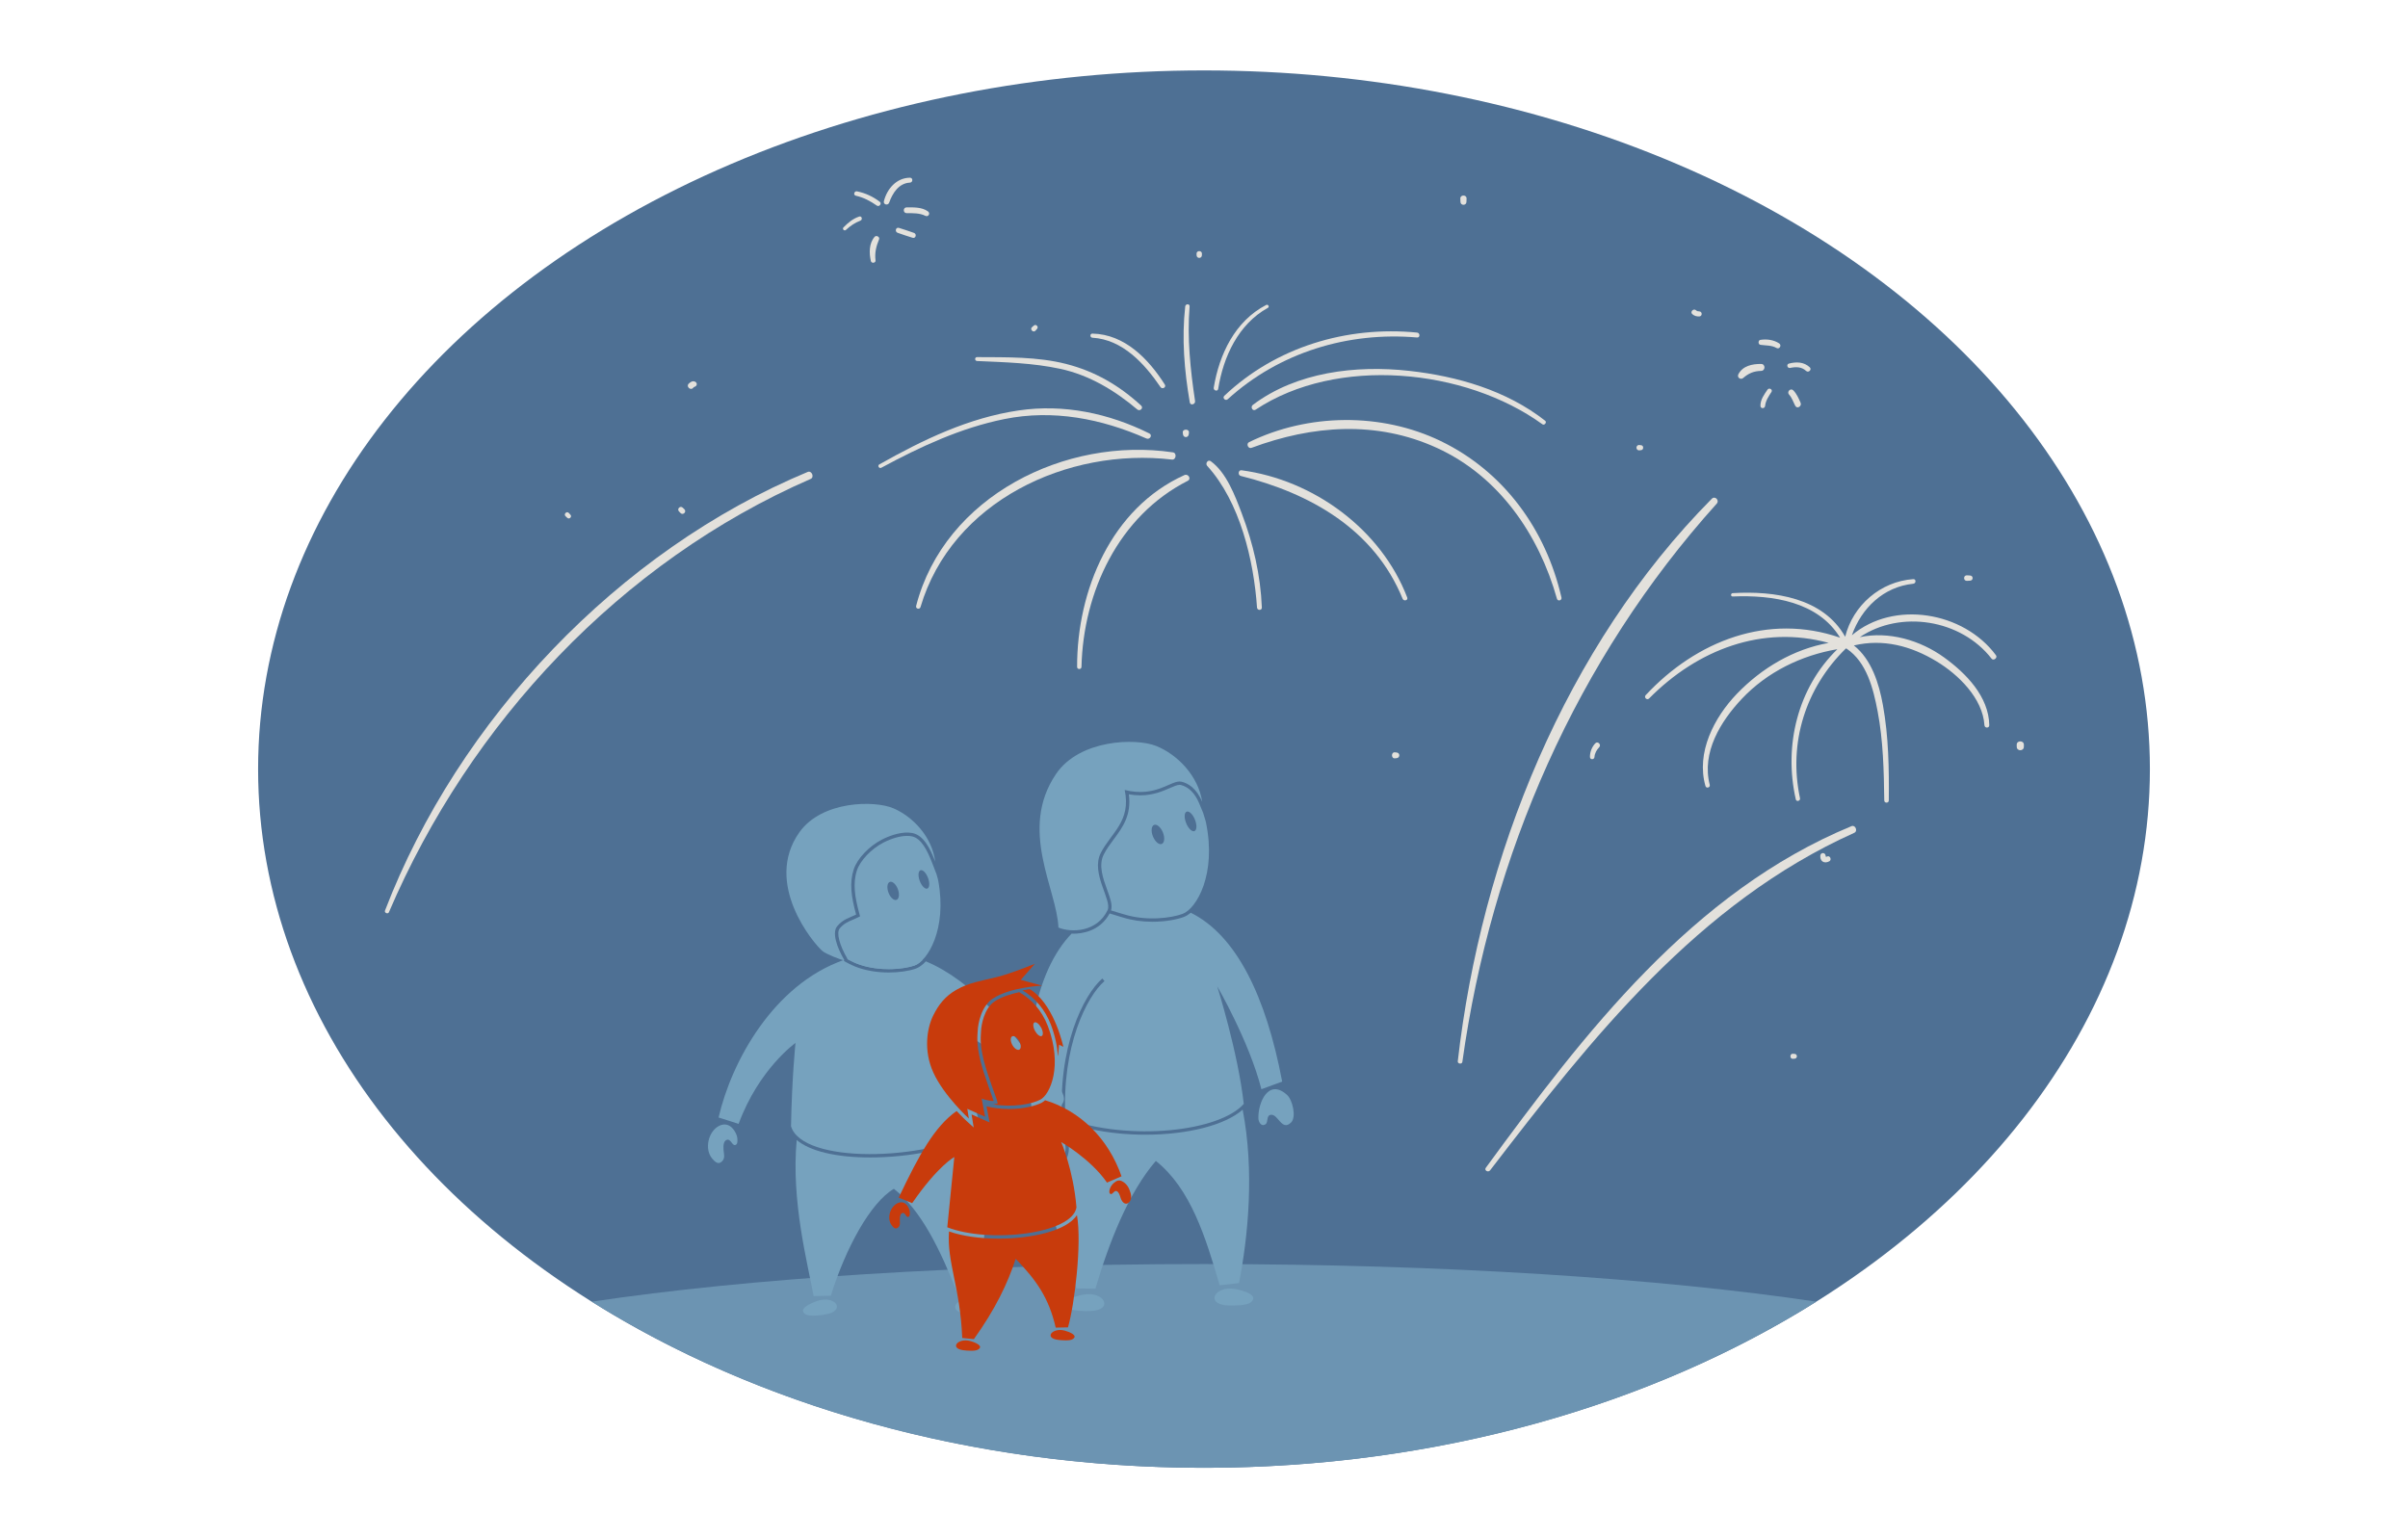 <?xml version="1.0" encoding="utf-8"?>
<!-- Generator: Adobe Illustrator 15.0.2, SVG Export Plug-In . SVG Version: 6.00 Build 0)  -->
<!DOCTYPE svg PUBLIC "-//W3C//DTD SVG 1.1//EN" "http://www.w3.org/Graphics/SVG/1.1/DTD/svg11.dtd">
<svg version="1.1" id="Layer_1" xmlns="http://www.w3.org/2000/svg" xmlns:xlink="http://www.w3.org/1999/xlink" x="0px" y="0px"
	 width="720px" height="460px" viewBox="0 0 720 460" enable-background="new 0 0 720 460" xml:space="preserve">
<ellipse fill="#4E7094" cx="360" cy="230" rx="282.827" ry="208.941"/>
<path fill="#6C94B2" d="M360.001,378.015c-71.845,0-136.734,4.312-183.056,11.247c49.335,30.979,113.234,49.68,183.054,49.68
	c69.822,0,133.721-18.701,183.057-49.68C496.733,382.326,431.845,378.015,360.001,378.015z"/>
<g>
	<g>
		<g>
			<path fill="#76A2BE" d="M317.491,330.31c-0.039,0.048-0.08,0.095-0.125,0.143c-2.143,2.3-3.5-1.773-4.973-2.289
				c-3.211-1.124-0.162,1.161-2.309,1.996c-0.709,0.278-1.266-0.536-1.727-1.292c-0.494-0.82-0.645-2.097-0.607-2.931
				c0.082-1.77,1.209-2.888,2.855-3.343C313.776,321.717,320.147,327.1,317.491,330.31z"/>
			<path fill="#76A2BE" d="M212.948,346.477c0.84,1,1.845,1.938,2.958,0.811c0.987-0.996,0.522-2.207,0.437-3.396
				c-0.111-1.521,0.071-2.694,0.952-3.019c1.187-0.439,1.624,1.794,2.546,1.545c0.735-0.197,0.702-1.184,0.625-2.065
				c-0.088-0.953-0.725-2.07-1.248-2.72c-1.148-1.42-2.696-1.715-4.199-0.945C211.768,338.348,210.539,343.623,212.948,346.477z"/>
			<path fill="#76A2BE" d="M246.782,393.087c-1.418,0.237-4.686,0.69-5.875-0.027c-2.561-1.548,1.529-3.386,3.607-4.058
				C249.846,387.275,253.102,392.026,246.782,393.087z"/>
			<path fill="#76A2BE" d="M289.216,393.005c1.428,0.146,4.72,0.399,5.86-0.394c2.461-1.7-1.734-3.282-3.851-3.824
				C285.795,387.395,282.841,392.338,289.216,393.005z"/>
		</g>
		<g>
			<g>
				<path fill="#76A2BE" d="M291.95,339.794c-8.196,3.937-20.12,6.341-31.783,6.341c-10.265,0-18-1.895-21.952-5.221
					c-1.684,18.282,3.247,36.769,5.062,46.675l5.146-0.116c4.441-14.223,11.807-27.807,18.855-31.962
					c8.207,6.489,13.776,17.938,19.253,31.86l5.64-0.213c2.833-15.422,3.322-32.7,0.329-45.877
					C292.381,340.76,292.194,340.265,291.95,339.794z"/>
			</g>
		</g>
	</g>
	<g>
		<g>
			<path fill="#76A2BE" d="M250.333,276.971c1.821-2.141,3.61-2.473,5.647-3.471c-1.486-5.441-2.013-9.537-0.714-13.506
				c1.099-3.342,4.679-6.975,8.395-8.897c2.758-1.425,6.3-2.522,9.127-1.983c3.334,0.635,5.293,4.54,6.844,8.539
				c-0.911-7.344-6.654-13.431-12.49-15.93c-5.65-2.42-21.375-2.301-28.106,7.148c-10.912,15.316,4.278,33.377,6.925,35.573
				c1.031,0.855,5.301,2.563,6.56,2.79C250.071,283.031,248.768,278.811,250.333,276.971z"/>
		</g>
	</g>
	<g>
		<path fill="#76A2BE" d="M280.461,263.031l-0.066-0.275c-0.111-0.453-0.252-0.902-0.38-1.354l-1.314-3.389
			c-1.399-3.607-3.218-7.37-6.099-7.918c-0.424-0.082-0.887-0.123-1.375-0.123c-2.042,0-4.632,0.734-7.106,2.012
			c-3.608,1.867-6.933,5.367-7.904,8.321c-1.269,3.876-0.626,7.972,0.729,12.931l0.218,0.798l-0.743,0.364
			c-0.508,0.248-0.994,0.455-1.464,0.654c-1.409,0.598-2.626,1.114-3.861,2.566c-1.073,1.26-0.152,4.922,2.29,9.111l0.074,0.127
			c1.149,0.637,2.368,1.211,3.637,1.637c6.236,2.1,13.215,1.345,16.369,0.232c3.892-1.373,9.754-10.854,7.068-25.359
			C280.51,263.266,280.485,263.152,280.461,263.031z M268.07,269.097c-0.772,0.29-1.853-0.674-2.412-2.153
			c-0.556-1.48-0.382-2.918,0.389-3.209c0.774-0.291,1.854,0.672,2.413,2.154C269.02,267.369,268.842,268.805,268.07,269.097z
			 M277.282,265.725c-0.683,0.258-1.695-0.758-2.267-2.27c-0.568-1.514-0.479-2.945,0.199-3.201
			c0.681-0.256,1.694,0.761,2.267,2.273C278.048,264.037,277.955,265.469,277.282,265.725z"/>
		<g>
			<path fill="#76A2BE" d="M265.738,289.822c3.211,0,6.025-0.496,7.728-1.096c0.738-0.26,1.546-0.814,2.354-1.637
				c-5.092-1.954-10.45-2.762-15.997-1.906c-2.271,0.35-4.454,0.884-6.56,1.566c1.205,0.681,2.493,1.293,3.834,1.744
				C259.968,289.461,262.997,289.822,265.738,289.822z"/>
			<path fill="#76A2BE" d="M276.833,287.488c-0.989,1.07-2.026,1.825-3.036,2.182c-2.047,0.722-5.061,1.152-8.06,1.152
				c-3.179,0-6.278-0.477-8.96-1.38c-1.328-0.446-2.718-1.083-4.13-1.89l-0.235-0.135l-0.135-0.234
				c-0.016-0.027-0.028-0.053-0.043-0.08c-20.928,7.383-33.477,30.204-37.377,47.084l5.99,1.904
				c6.061-16.459,17.008-24.198,17.008-24.198s-1.062,10.194-1.34,24.911c3.371,11.27,39.767,10.561,56.85,1.146
				c-3.867-16.205-9.684-30.555-9.684-30.555s9.885,1.267,22.415,17.488l4.656-4.497
				C302.714,307.756,290.823,293.316,276.833,287.488z"/>
		</g>
	</g>
</g>
<g>
	<g>
		<g>
			<g>
				<path fill="#76A2BE" d="M342.44,339.329c-11.344,0-22.184-2.335-30.163-6.446c-0.036,1.402-0.05,2.895-0.051,4.504
					c0.563-0.195,1.151-0.31,1.753-0.31c0.858,0,1.697,0.211,2.49,0.626c2.475,1.294,3.701,4.594,2.854,7.678
					c-0.16,0.582-0.585,2.131-1.913,2.131c-0.615,0-1.082-0.354-1.494-0.664c-0.152-0.115-0.398-0.301-0.514-0.347
					c-0.048,0.038-0.154,0.14-0.303,0.386c-0.225,0.367-0.342,0.728-0.467,1.109c-0.192,0.588-0.41,1.254-1.018,1.822
					c-0.234,0.221-0.51,0.408-0.844,0.575c1.021,10.78,3.637,20.565,9.111,34.91l5.648,0.068c4.115-13.941,9.916-28.748,18.076-38.2
					c10.463,8.368,14.871,22.812,19.086,37.197l5.779-0.67c2.702-13.845,4.662-33.428,1.09-51.855
					C366.382,336.426,355.242,339.329,342.44,339.329z"/>
			</g>
		</g>
		<g>
			<path fill="#76A2BE" d="M312.933,349.089c-0.162,0.151-0.363,0.29-0.617,0.417c-3.789,1.865-4.422-4.424-3.465-7.125
				c1.225-3.454,4.355-5.256,7.156-3.791c2.066,1.08,3.072,3.908,2.354,6.525c-1.035,3.764-2.381-1.599-4.115,1.251
				C313.591,347.441,313.675,348.393,312.933,349.089z"/>
			<g>
				<g>
					<path fill="#76A2BE" d="M314.245,346.366c0.396-0.651,0.773-0.874,1.131-0.874c0.764,0,1.439,1.02,2.035,1.02
						c0.342,0,0.658-0.337,0.949-1.396c0.719-2.617-0.287-5.445-2.354-6.525c-0.667-0.35-1.354-0.513-2.027-0.513
						c-0.6,0-1.187,0.142-1.746,0.384c0.016,3.846,0.146,7.406,0.435,10.838c0.099-0.066,0.187-0.137,0.265-0.21
						C313.675,348.393,313.591,347.441,314.245,346.366z"/>
				</g>
			</g>
		</g>
		<g>
			<path fill="#76A2BE" d="M376.817,335.993c-0.34-0.415-0.535-1.032-0.551-1.519c-0.156-4.692,2.992-12.132,8.574-7.034
				c1.633,1.491,2.864,6.634,1.174,8.263c-2.785,2.683-3.816-2.578-6.006-2.326c-1.482,0.172-0.688,2.222-1.639,2.844
				C377.714,336.648,377.183,336.438,376.817,335.993z"/>
		</g>
		<path fill="#76A2BE" d="M367.403,390.406c1.625,0.043,5.357,0.047,6.576-0.945c2.633-2.129-2.238-3.553-4.67-3.984
			C363.065,384.373,360.157,390.2,367.403,390.406z"/>
		<path fill="#76A2BE" d="M325.929,392.07c-1.619,0.044-5.355,0.044-6.574-0.945c-2.631-2.131,2.236-3.555,4.672-3.985
			C330.269,386.035,333.179,391.863,325.929,392.07z"/>
		<g>
			<g>
				<path fill="#76A2BE" d="M329.114,255.122c2.979-5.955,9.193-9.481,7.168-18.886c9.566,2.415,14.014-3.196,17.012-2.466
					c1.818,0.442,4.42,1.817,6.18,6.062c-1.158-7.842-7.461-14.221-13.773-16.752c-6.113-2.453-22.955-1.936-29.93,8.354
					c-11.311,16.678,0.285,34.538,0.697,45.951c3.9,1.609,11.559,1.373,14.697-5.191
					C332.593,269.209,326.063,261.22,329.114,255.122z"/>
				<g>
					<path fill="#76A2BE" d="M383.376,323.454c-4.854-25.661-13.772-43.795-27.341-50.509c-0.676,0.572-1.363,1.004-2.042,1.262
						c-1.838,0.697-5.266,1.441-9.379,1.441c-3.154,0-6.121-0.425-8.812-1.262c-0.201-0.062-0.504-0.15-0.877-0.258
						c-1.197-0.348-2.23-0.664-3.146-0.963c-2.934,5.434-8.461,6.051-10.76,6.051c-0.201,0-0.4-0.02-0.601-0.027
						c-10.931,11.28-15.35,34.477-11.043,58.471l8.302-1.558c-1.707-22.737,6.38-38.722,11.92-43.481l0.651,0.76
						c-5.268,4.525-12.894,19.567-11.673,41.121c19.312,6.883,46.028,3.878,53.312-4.379c-1.686-15.309-7.938-35.18-7.938-35.18
						s9.566,16.464,13.213,30.781L383.376,323.454z"/>
				</g>
			</g>
			<path fill="#76A2BE" d="M360.581,245.933c-0.027-0.11-0.059-0.228-0.086-0.358l-0.08-0.293c-0.193-0.721-0.422-1.438-0.656-2.152
				l-1.209-2.913c-1.248-3.01-3.146-4.903-5.492-5.474c-0.104-0.025-0.215-0.037-0.338-0.037c-0.734,0-1.768,0.451-2.963,0.973
				c-2.093,0.914-4.959,2.166-8.805,2.166c-1.113,0-2.262-0.105-3.428-0.315c0.852,6.233-1.881,9.917-4.531,13.488
				c-1.117,1.507-2.174,2.931-2.984,4.553c-1.612,3.222-0.193,7.136,1.059,10.589c0.914,2.521,1.633,4.544,1.128,6.1
				c1.681,0.543,3.274,0.979,3.903,1.174c6.732,2.094,14.189,1.111,17.539-0.16C357.772,271.706,363.817,261.404,360.581,245.933z
				 M347.372,252.38c-0.82,0.331-2.004-0.675-2.637-2.247c-0.637-1.574-0.484-3.115,0.334-3.449
				c0.824-0.328,2.004,0.676,2.641,2.248C348.345,250.506,348.19,252.047,347.372,252.38z M357.155,248.54
				c-0.725,0.292-1.834-0.771-2.486-2.378c-0.645-1.604-0.584-3.141,0.137-3.434c0.721-0.291,1.834,0.773,2.484,2.379
				C357.935,246.711,357.87,248.248,357.155,248.54z"/>
		</g>
	</g>
</g>
<g>
	<g>
		<g>
			<path fill="#C83B0C" d="M298.579,370.41c-5.632,0-10.838-0.766-14.821-2.148c-0.673,9.191,3.339,16.678,3.956,31.852l3.477,0.354
				c6.471-9.049,10.096-16.657,12.51-24.025c6.281,6.522,9.904,11.716,11.959,20.576l3.666-0.072
				c1.927-6.539,4.199-25.048,2.684-33.58C318.886,368.188,308.233,370.41,298.579,370.41z"/>
		</g>
	</g>
	<path fill="#C83B0C" d="M337.257,359.809c-0.734,0.449-1.709-0.098-2.174-1.545c-0.318-0.998-0.568-1.745-1.143-2.041
		c-0.776-0.396-1.258,1.087-1.867,0.842c-0.484-0.195-0.428-0.881-0.25-1.461c0.229-0.748,0.756-1.452,1.193-1.82
		c0.854-0.707,1.6-1.121,2.805-0.357c1.068,0.675,1.727,1.658,2.197,3.241C338.452,358.139,338.179,359.241,337.257,359.809z"/>
	<path fill="#C83B0C" d="M266.573,366.353c0.523,0.728,1.162,1.423,1.984,0.71c0.729-0.629,0.475-1.484,0.479-2.302
		c0.003-1.049,0.191-1.844,0.812-2.02c0.836-0.237,1.016,1.315,1.662,1.192c0.514-0.094,0.545-0.773,0.537-1.381
		c-0.01-0.656-0.389-1.457-0.711-1.928c-0.711-1.035-1.758-1.318-2.826-0.871C266.194,360.719,265.075,364.269,266.573,366.353z"/>
	<path fill="#C83B0C" d="M316.458,400.694c0.997,0.117,3.303,0.327,4.197-0.187c1.936-1.1-0.867-2.201-2.307-2.589
		C314.653,396.928,312.013,400.171,316.458,400.694z"/>
	<path fill="#C83B0C" d="M288.19,403.801c0.998,0.115,3.303,0.324,4.199-0.187c1.932-1.099-0.867-2.204-2.309-2.589
		C286.381,400.031,283.745,403.279,288.19,403.801z"/>
	<path fill="#C83B0C" d="M296.616,328.896c-0.097-0.265-0.184-0.51-0.277-0.768c-0.606,0.105-1.194,0.227-1.769,0.36l0.059,0.017
		C295.445,328.737,296.146,328.874,296.616,328.896z"/>
	<g>
		<path fill="#C83B0C" d="M296.856,298.624c-3.429,2.26-4.444,7.458-4.52,9.688c-0.047,1.279-0.479,3.73,0.848,9.053
			c0.994,3.979,3.906,11.779,3.924,11.859c-1.08,0.191-3.594-0.702-3.594-0.702l1.041,5.45l-5.328-2.379l0.469,2.913
			c0,0-7.444-6.786-10.613-13.739c-3.007-6.606-1.92-13.293-0.046-17.088c1.56-3.153,3.483-5.703,6.909-7.671
			c3.79-2.175,7.501-2.677,12.393-3.89c3.895-0.965,11.09-3.891,11.09-3.891l-4.205,4.801l6.334,1.721
			C311.558,294.75,302.077,295.18,296.856,298.624z"/>
		<g>
			<path fill="#C83B0C" d="M312.486,329.021c-0.329,0.3-0.659,0.557-0.989,0.727c-1.777,0.915-5.292,1.895-9.824,1.895
				c-2.312,0-4.556-0.274-6.695-0.786l0.56,2.93l0.359,1.883l-1.75-0.781l-3.639-1.626l0.175,1.087l0.455,2.826l-2.116-1.928
				c-0.123-0.112-1.355-1.248-2.99-3.004c-6.594,4.645-11.139,12.943-17.316,25.902l4.023,1.662
				c7.748-11.244,12.607-13.797,12.607-13.797s-0.945,9.619-2.105,21.011c12.496,4.858,37.352,2.028,38.624-5.956
				c-0.92-11.265-4.575-19.534-4.575-19.534s8.776,4.993,13.709,12.118l4.341-1.877C331.35,340.34,322.897,332.18,312.486,329.021z"
				/>
		</g>
	</g>
	<g>
		<path fill="#C83B0C" d="M313.313,306.853c-1.809-4.737-4.938-8.097-8.584-10.149c-2.54,0.555-5.29,1.414-7.323,2.756
			c-3.164,2.085-4.011,7.123-4.071,8.891c-0.006,0.182-0.021,0.386-0.036,0.616c-0.095,1.386-0.254,3.705,0.855,8.157
			c0.559,2.237,1.814,6.041,3.73,11.307c0.184,0.506,0.184,0.506,0.201,0.584l0.22,1.016l-1.023,0.181
			c-0.119,0.021-0.254,0.026-0.39,0.031c5.955,1.016,11.611-0.077,14.147-1.384C314.054,327.303,317.8,318.63,313.313,306.853z
			 M304.794,313.884c-0.574,0.312-1.52-0.325-2.115-1.419c-0.594-1.098-0.609-2.237-0.043-2.547c0.572-0.31,1.521,0.325,2.117,1.422
			C305.347,312.434,305.366,313.573,304.794,313.884z M311.487,309.815c-0.502,0.273-1.402-0.409-2.012-1.528
			c-0.609-1.117-0.691-2.246-0.189-2.52c0.502-0.271,1.404,0.412,2.014,1.528C311.907,308.416,311.987,309.543,311.487,309.815z"/>
		<path fill="#C83B0C" d="M308.995,296.539c-0.371-0.286-0.748-0.535-1.131-0.756c-0.66,0.094-1.389,0.219-2.139,0.363
			c3.875,2.337,6.821,5.895,8.521,10.35c1.258,3.302,1.87,6.383,2.049,9.17l0.072,0.037l0.309-3.294l1.258,0.642
			C317.935,313.051,315.565,301.584,308.995,296.539z"/>
	</g>
</g>
<g>
	<path fill="#E3E1DC" d="M465.535,179.062c0.245,0.87,1.55,0.505,1.349-0.372c-4.646-20.273-17.191-37.645-36.084-46.783
		c-17.746-8.585-39.678-8.315-57.328,0.318c-0.945,0.462-0.273,2.075,0.719,1.706c18.215-6.777,37.391-8.229,55.424,0.003
		C448.192,142.414,460.118,159.843,465.535,179.062z"/>
	<path fill="#E3E1DC" d="M374.608,121.076c-0.832,0.625-0.072,2.032,0.836,1.43c24.287-16.102,62.574-12.387,85.74,4.368
		c0.62,0.448,1.422-0.589,0.819-1.062c-11.56-9.067-26.239-13.31-40.657-14.908C405.44,109.141,387.705,111.224,374.608,121.076z"/>
	<path fill="#E3E1DC" d="M367.097,119.388c15.396-14.006,35.994-20.256,56.615-18.461c0.946,0.083,0.931-1.378,0-1.469
		c-20.998-2.053-42.209,4.298-57.637,18.908C365.396,119.01,366.411,120.012,367.097,119.388z"/>
	<path fill="#E3E1DC" d="M364.239,116.31c1.551-9.634,5.998-19.345,14.859-24.251c0.565-0.313,0.065-1.159-0.505-0.863
		c-9.33,4.835-14.034,14.765-15.681,24.749C362.771,116.812,364.099,117.182,364.239,116.31z"/>
	<path fill="#E3E1DC" d="M326.638,100.994c9.02,0.533,15.578,7.76,20.355,14.759c0.537,0.786,1.809,0.067,1.289-0.753
		c-4.867-7.663-11.994-15.038-21.645-15.24C325.837,99.743,325.849,100.947,326.638,100.994z"/>
	<path fill="#E3E1DC" d="M292.137,107.959c8.334,0.372,16.695,0.576,24.879,2.338c8.717,1.876,16.293,6.468,23.043,12.157
		c0.795,0.669,1.938-0.432,1.154-1.154c-6.516-6.015-13.841-10.278-22.456-12.468c-8.624-2.19-17.796-1.984-26.621-2.037
		C291.383,106.79,291.391,107.926,292.137,107.959z"/>
	<path fill="#E3E1DC" d="M342.78,131.132c1.01,0.446,1.907-1.001,0.883-1.511c-12.113-6.025-25.564-8.864-39.054-6.885
		c-15.003,2.202-28.595,8.763-41.682,16.138c-0.655,0.369-0.072,1.361,0.588,1.005c11.66-6.289,23.76-11.926,36.815-14.561
		C314.917,122.374,329.335,125.2,342.78,131.132z"/>
	<path fill="#E3E1DC" d="M350.427,137.434c1.225,0.145,1.511-1.975,0.291-2.156c-32.012-4.767-68.304,13.051-76.792,45.92
		c-0.219,0.846,1.056,1.193,1.303,0.359C284.615,149.853,319.263,133.754,350.427,137.434z"/>
	<path fill="#E3E1DC" d="M354.136,142.078c-21.865,9.877-32.135,34.502-32.076,57.357c0.002,0.843,1.283,0.84,1.305,0
		c0.543-22.443,11.107-45.151,31.773-55.644C356.294,143.205,355.281,141.562,354.136,142.078z"/>
	<path fill="#E3E1DC" d="M371.212,140.631c-0.979-0.131-1.156,1.465-0.23,1.695c20.801,5.179,39.938,15.999,48.41,36.739
		c0.34,0.831,1.701,0.487,1.371-0.378C412.964,158.271,392.718,143.498,371.212,140.631z"/>
	<path fill="#E3E1DC" d="M362.024,137.92c-0.85-0.62-1.721,0.683-1.074,1.393c9.818,10.787,13.928,28.242,14.904,42.373
		c0.062,0.921,1.482,0.938,1.445,0c-0.386-9.737-2.592-19.168-6.049-28.263C369.267,148.202,366.718,141.343,362.024,137.92z"/>
	<path fill="#E3E1DC" d="M355.692,91.627c0.067-0.848-1.213-0.82-1.305,0c-1.078,9.605-0.27,19.221,1.365,28.717
		c0.18,1.044,1.727,0.589,1.574-0.434C355.925,110.542,354.933,101.1,355.692,91.627z"/>
	<path fill="#E3E1DC" d="M553.718,189.97c2.846-8.085,9.436-14.495,18.359-15.405c0.866-0.089,0.893-1.438,0-1.375
		c-9.785,0.679-18.041,7.845-20.362,17.229c-6.563-11.681-21.159-13.782-33.638-13.042c-0.641,0.038-0.647,1.027,0,1
		c11.961-0.503,25.529,1.548,32.121,12.322c-21.455-7.43-42.932,0.879-58.125,17.175c-0.623,0.669,0.359,1.659,1.006,1.006
		c14.527-14.677,33.91-22.05,53.71-16.618c-10.503,1.861-20.059,7.525-27.458,15.223c-6.82,7.098-12.238,17.578-9.395,27.569
		c0.234,0.823,1.492,0.478,1.281-0.354c-2.471-9.664,3.208-18.94,9.604-25.726c7.549-8.008,17.799-13.019,28.561-14.832
		c-11.865,11.547-16.092,28.804-12.434,44.908c0.186,0.822,1.432,0.472,1.257-0.348c-3.534-16.592,1.678-32.998,13.716-44.775
		c0.066,0.016,0.131,0.027,0.193,0.031c6.052,4.045,8.004,11.986,9.295,18.74c1.67,8.749,1.876,17.797,1.992,26.678
		c0.011,0.871,1.342,0.871,1.352,0c0.094-9.543-0.056-19.115-1.757-28.53c-1.165-6.447-3.392-13.632-8.681-17.829
		c8.734-2.05,17.053,0.115,24.775,4.795c6.494,3.936,13.756,11.026,14.264,19.064c0.058,0.922,1.459,0.939,1.445,0
		c-0.133-8.592-6.979-15.551-13.501-20.271c-7.101-5.14-16.56-7.911-25.21-6.067c12.139-8.186,30.244-5.365,39.395,6.432
		c0.582,0.751,1.885-0.253,1.318-1.018C587.112,182.865,566.2,179.406,553.718,189.97z"/>
	<path fill="#E3E1DC" d="M588.077,173.705c0.333-0.001,0.667-0.035,1-0.059c0.99-0.069,0.99-1.47,0-1.539
		c-0.333-0.023-0.667-0.058-1-0.059C587.009,172.046,587.009,173.708,588.077,173.705z"/>
	<path fill="#E3E1DC" d="M476.991,222.291c-1.006,1.079-1.615,2.607-1.59,4.086c0.014,0.879,1.295,0.863,1.352,0
		c0.072-1.115,0.645-2.128,1.409-2.914C478.907,222.695,477.72,221.51,476.991,222.291z"/>
	<path fill="#E3E1DC" d="M546.366,256.112c-0.129,0.054-0.252,0.097-0.386,0.134c-0.015-0.033-0.025-0.053-0.048-0.107
		c-0.016-0.036-0.054-0.189-0.062-0.262c-0.127-1.001-1.504-1.039-1.586,0c-0.055,0.676,0.115,1.419,0.742,1.791
		c0.638,0.377,1.328,0.215,1.951-0.106C547.765,257.153,547.2,255.766,546.366,256.112z M545.925,256.255
		C545.858,256.262,545.873,256.238,545.925,256.255L545.925,256.255z"/>
	<path fill="#E3E1DC" d="M605.151,222.877c-0.002-0.047-0.002-0.094-0.002-0.141c0.01-0.698-0.531-1.041-1.072-1.033
		c-0.543-0.008-1.084,0.335-1.072,1.033c-0.001,0.047-0.002,0.094-0.002,0.141c0,0.01,0.004,0.016,0.004,0.024
		c0.002,0.143,0.005,0.285,0.008,0.429c0.021,1.369,2.104,1.369,2.125,0c0.002-0.144,0.004-0.286,0.006-0.429
		C605.146,222.893,605.151,222.887,605.151,222.877z"/>
	<path fill="#E3E1DC" d="M355.44,129.877c0.02-0.167,0.039-0.334,0.059-0.5c0.139-1.188-1.983-1.188-1.844,0
		c0.02,0.166,0.039,0.333,0.059,0.5C353.843,130.987,355.31,130.987,355.44,129.877z"/>
	<path fill="#E3E1DC" d="M203.507,153.445c0.735,0.735,1.873-0.403,1.139-1.138c-0.167-0.167-0.339-0.328-0.509-0.491
		c-0.735-0.712-1.833,0.386-1.121,1.121C203.18,153.106,203.341,153.279,203.507,153.445z"/>
	<path fill="#E3E1DC" d="M169.607,154.847c0.606,0.605,1.545-0.333,0.939-0.939c-0.167-0.167-0.323-0.345-0.483-0.517
		c-0.607-0.648-1.621,0.365-0.973,0.973C169.262,154.523,169.441,154.68,169.607,154.847z"/>
	<path fill="#E3E1DC" d="M438.476,60.377c0.012-0.334,0.023-0.667,0.035-1c0.042-1.204-1.91-1.204-1.867,0
		c0.012,0.333,0.023,0.666,0.035,1C436.72,61.535,438.435,61.535,438.476,60.377z"/>
	<path fill="#E3E1DC" d="M508.077,94.635c0.977-0.025,0.977-1.485,0-1.516c-0.379-0.012-0.649-0.039-0.932-0.312
		c-0.752-0.727-1.919,0.466-1.138,1.138C506.626,94.479,507.27,94.655,508.077,94.635z"/>
	<path fill="#E3E1DC" d="M417.577,225.025c-0.167-0.016-0.334-0.031-0.5-0.047c-1.158-0.108-1.158,1.905,0,1.797
		c0.166-0.016,0.333-0.031,0.5-0.047C418.673,226.626,418.673,225.128,417.577,225.025z"/>
	<path fill="#E3E1DC" d="M535.257,110.028c1.719-0.369,3.418-0.368,4.775,0.893c0.727,0.674,1.817-0.412,1.088-1.088
		c-1.766-1.64-3.992-1.681-6.223-1.108C534.048,108.942,534.409,110.211,535.257,110.028z"/>
	<path fill="#E3E1DC" d="M534.941,118.012c0.878,0.948,1.245,2.209,1.839,3.33c0.566,1.069,2.07,0.132,1.592-0.931
		c-0.588-1.31-1.138-2.626-2.16-3.67C535.397,115.91,534.157,117.164,534.941,118.012z"/>
	<path fill="#E3E1DC" d="M528.483,116.529c-0.995,1.45-2.139,3.013-2.105,4.848c0.016,0.918,1.311,0.881,1.398,0
		c0.154-1.55,1.072-2.881,1.895-4.153C530.155,116.473,528.979,115.807,528.483,116.529z"/>
	<path fill="#E3E1DC" d="M521.229,113.028c1.645-1.426,3.159-2.05,5.349-2.112c1.336-0.038,1.342-2.066,0-2.078
		c-2.619-0.023-5.482,0.55-6.797,3.073C519.286,112.862,520.438,113.714,521.229,113.028z"/>
	<path fill="#E3E1DC" d="M526.372,103.119c1.637,0.249,3.322,0.083,4.805,0.942c0.891,0.517,1.65-0.813,0.801-1.369
		c-1.641-1.074-3.695-1.346-5.605-1.058C525.634,101.746,525.635,103.007,526.372,103.119z"/>
	<path fill="#E3E1DC" d="M271.077,62.014c-1.113,0.002-1.113,1.723,0,1.727c1.847,0.006,3.92-0.058,5.611,0.801
		c0.896,0.455,1.58-0.758,0.777-1.329C275.639,61.913,273.221,62.01,271.077,62.014z"/>
	<path fill="#E3E1DC" d="M268.778,68.146c-0.956-0.275-1.298,1.122-0.402,1.462c1.476,0.561,2.999,1.009,4.5,1.5
		c0.933,0.306,1.321-1.149,0.402-1.462C271.783,69.139,270.295,68.583,268.778,68.146z"/>
	<path fill="#E3E1DC" d="M262.841,71.588c0.309-0.736-0.826-1.349-1.325-0.771c-1.699,1.962-1.664,4.843-1.125,7.249
		c0.173,0.772,1.499,0.612,1.396-0.188C261.5,75.634,261.978,73.645,262.841,71.588z"/>
	<path fill="#E3E1DC" d="M256.906,64.759c-1.84,0.604-3.372,1.874-4.7,3.248c-0.471,0.486,0.247,1.199,0.74,0.74
		c1.28-1.192,2.659-2.136,4.3-2.753C258.007,65.709,257.702,64.498,256.906,64.759z"/>
	<path fill="#E3E1DC" d="M255.897,58.528c2.361,0.533,4.344,1.598,6.315,2.973c0.67,0.467,1.524-0.634,0.875-1.135
		c-2.034-1.575-4.308-2.63-6.831-3.142C255.408,57.054,255.043,58.335,255.897,58.528z"/>
	<path fill="#E3E1DC" d="M265.864,60.594c1.02-2.865,2.872-5.805,6.213-5.982c0.939-0.05,0.953-1.479,0-1.469
		c-4.032,0.041-6.856,3.32-7.788,7.018C264.029,61.192,265.515,61.575,265.864,60.594z"/>
	<path fill="#E3E1DC" d="M309.597,98.896c0.154-0.177,0.301-0.368,0.467-0.533c0.627-0.628-0.346-1.601-0.973-0.973
		c-0.166,0.166-0.357,0.312-0.533,0.467C307.843,98.483,308.97,99.61,309.597,98.896z"/>
	<path fill="#E3E1DC" d="M357.772,75.877c0.006,0.228-0.006,0.464,0.053,0.686c0.197,0.745,1.307,0.745,1.504,0
		c0.059-0.222,0.047-0.458,0.053-0.686C359.407,74.839,357.747,74.839,357.772,75.877z"/>
	<path fill="#E3E1DC" d="M207.22,116.021c0.029-0.032,0.175-0.183,0.242-0.257c0.06-0.01,0.324-0.134,0.322-0.134
		c0.736-0.303,0.743-1.206,0-1.507c-0.755-0.305-1.316,0.115-1.852,0.61C205.07,115.531,206.419,116.882,207.22,116.021z"/>
	<path fill="#E3E1DC" d="M490.294,134.664c0.16-0.022,0.32-0.045,0.48-0.068c0.717-0.101,0.717-1.338,0-1.438
		c-0.16-0.022-0.32-0.045-0.48-0.067C488.976,132.904,488.976,134.85,490.294,134.664z"/>
	<path fill="#E3E1DC" d="M536.577,315.154c-0.167-0.012-0.334-0.023-0.5-0.035c-0.978-0.068-0.978,1.584,0,1.516
		c0.166-0.012,0.333-0.023,0.5-0.035C537.507,316.534,537.507,315.22,536.577,315.154z"/>
	<path fill="#E3E1DC" d="M241.51,141.128c-56.58,23.54-104.473,74.079-126.396,131.183c-0.259,0.677,0.886,1.159,1.171,0.494
		c24.217-56.615,69.375-104.861,126.107-129.585C243.576,142.703,242.705,140.63,241.51,141.128z"/>
	<path fill="#E3E1DC" d="M553.616,247.053c-47.555,19.641-79.875,61.887-109.355,102.172c-0.574,0.784,0.715,1.498,1.289,0.752
		c30.43-39.621,62.18-79.93,108.902-100.938C555.569,248.536,554.752,246.584,553.616,247.053z"/>
	<path fill="#E3E1DC" d="M511.842,149.142c-43.782,44.185-68.992,107.075-75.964,168.235c-0.09,0.781,1.265,0.964,1.373,0.186
		c8.613-61.832,34.173-120.447,76.061-166.951C514.203,149.621,512.792,148.184,511.842,149.142z"/>
</g>
</svg>
